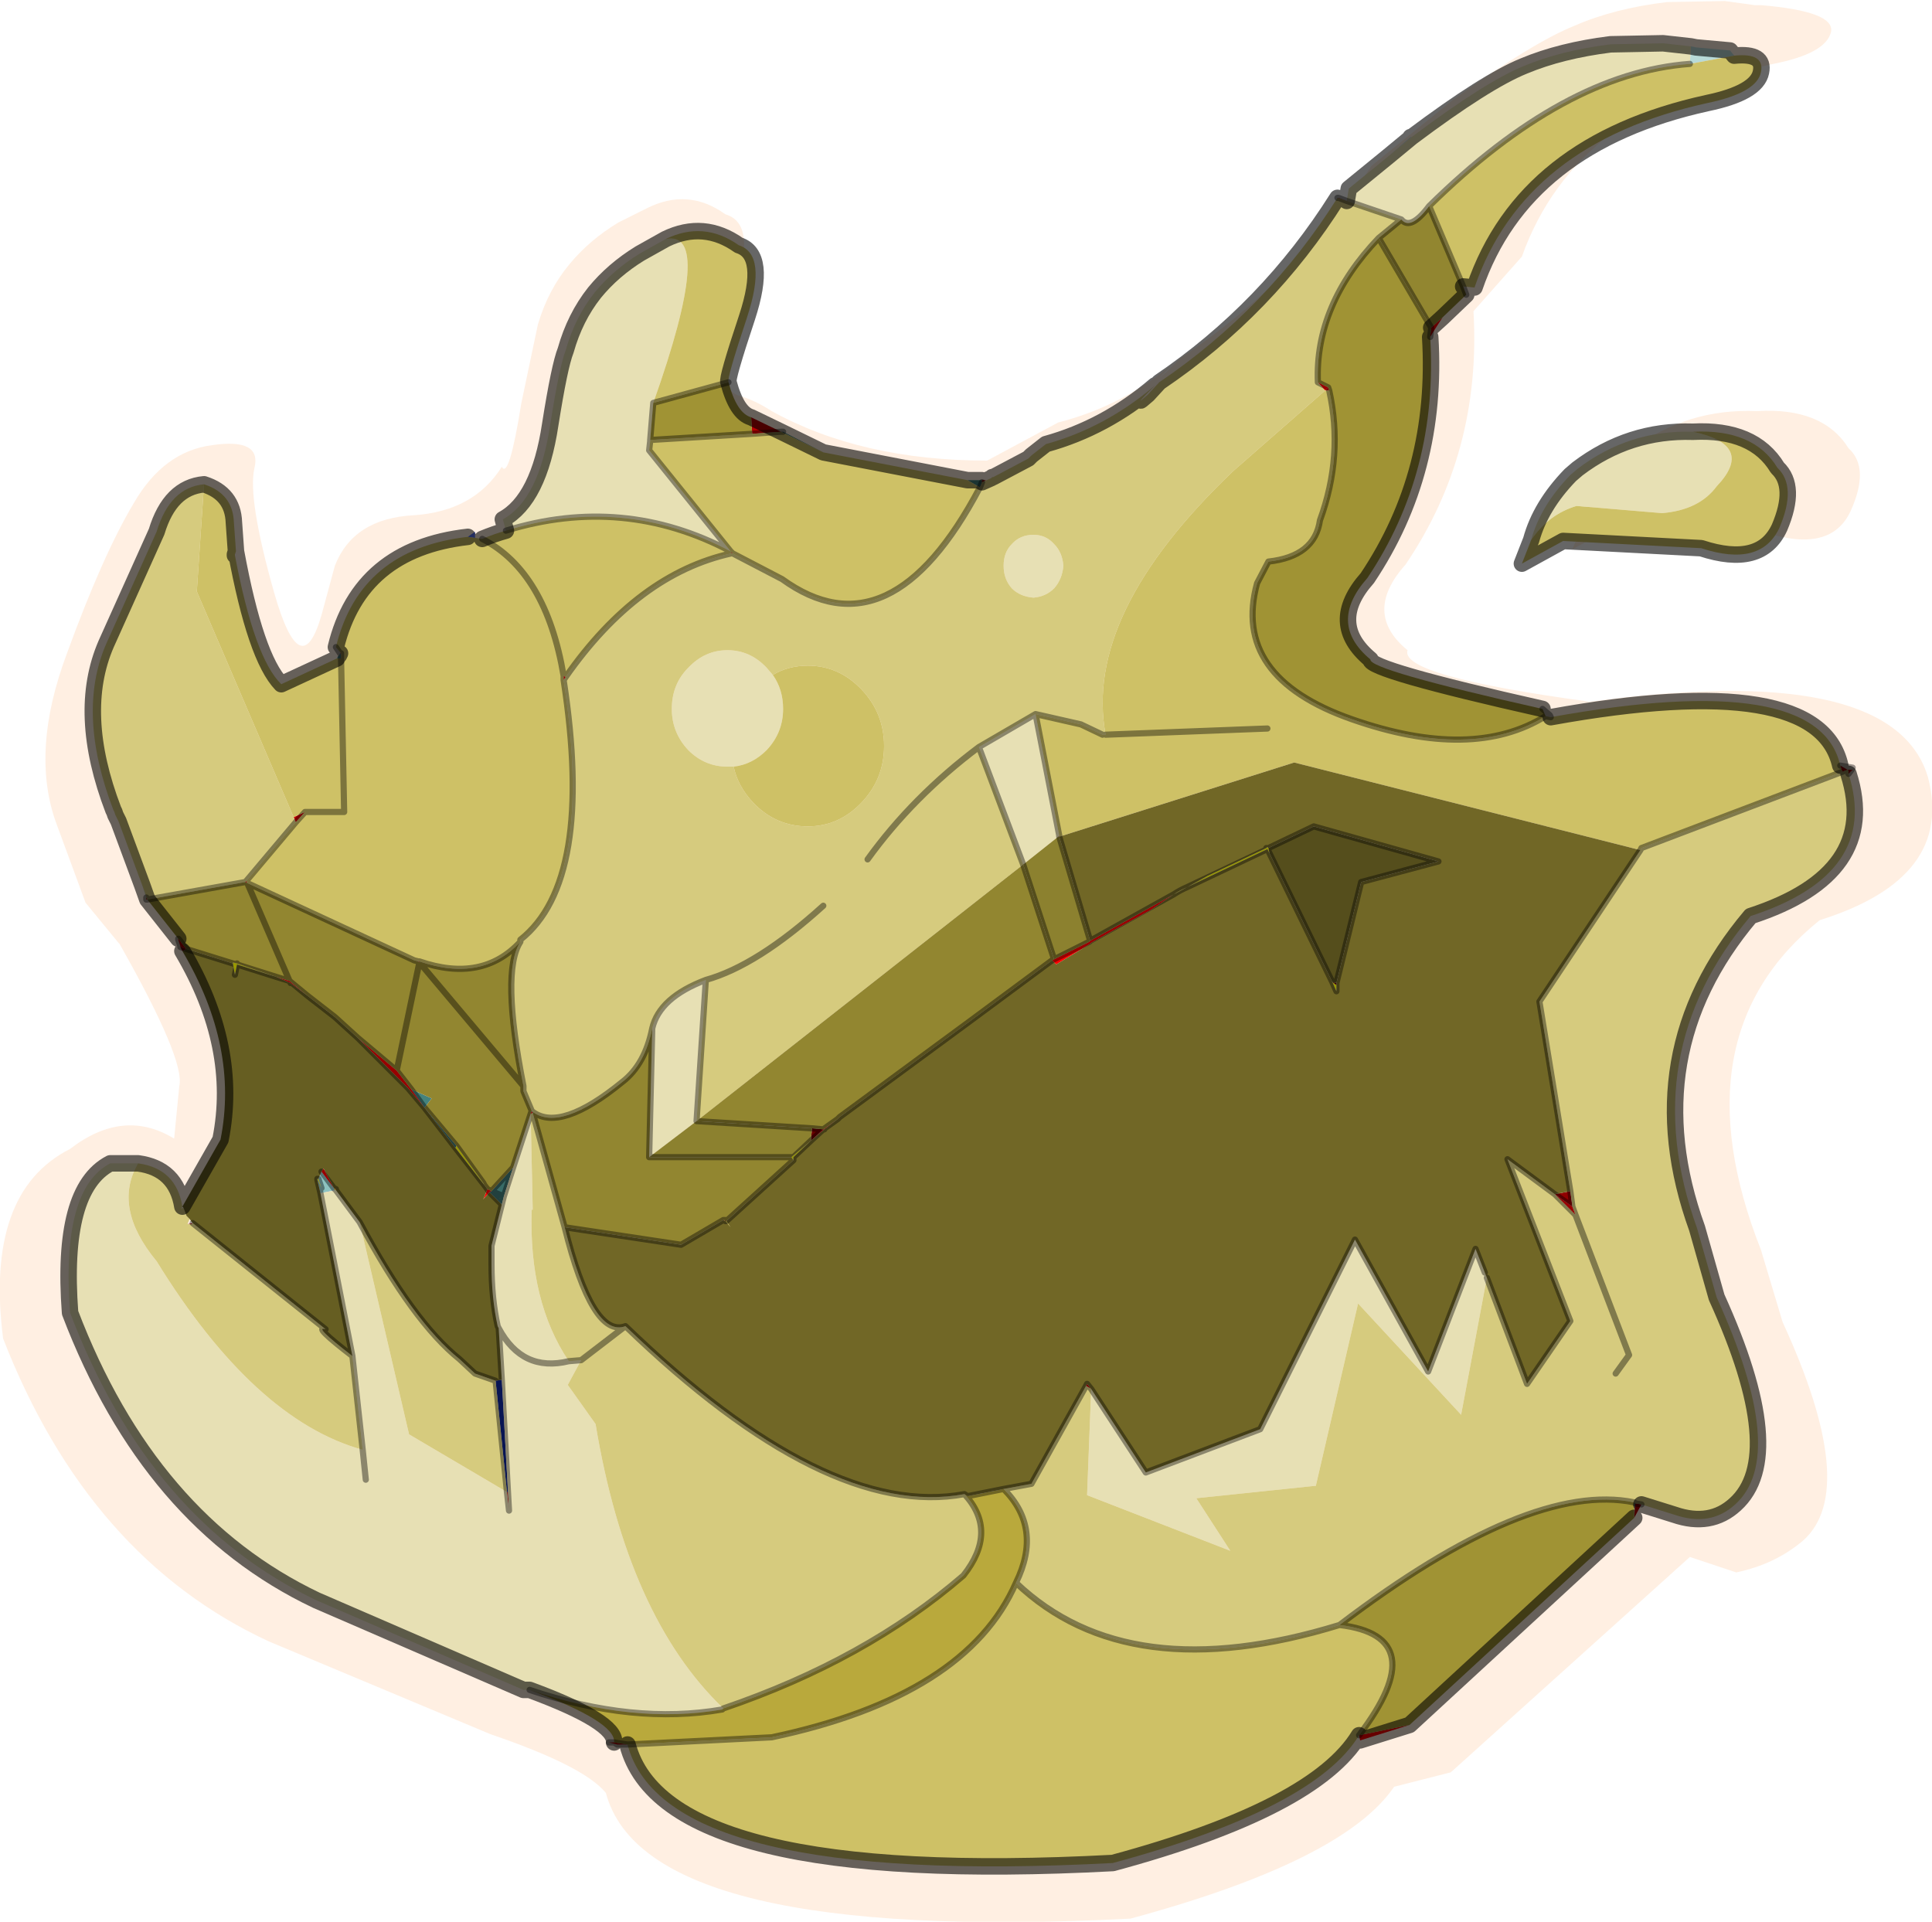 <?xml version="1.0" encoding="UTF-8" standalone="no"?>
<svg xmlns:xlink="http://www.w3.org/1999/xlink" height="93.25px" width="93.75px" xmlns="http://www.w3.org/2000/svg">
  <g transform="matrix(1.0, 0.0, 0.0, 1.0, -228.1, -153.85)">
    <path d="M298.6 158.7 Q302.5 155.9 304.5 155.1 306.45 154.25 309.0 153.95 L311.8 153.9 313.25 154.1 313.35 154.1 313.55 154.1 Q317.15 154.4 316.95 155.4 316.7 156.45 314.15 156.95 304.55 159.0 301.95 166.3 L299.6 168.95 Q300.0 175.8 296.3 181.25 294.2 183.6 296.4 185.4 296.0 186.65 305.25 187.9 319.55 185.95 321.55 191.25 L321.65 191.55 Q322.95 196.45 316.4 198.5 309.45 204.1 313.55 214.5 L314.6 218.0 Q318.35 226.15 315.6 228.6 314.25 229.75 312.35 230.15 L310.1 229.4 298.5 239.85 295.75 240.55 Q293.3 244.15 282.95 246.95 259.45 248.15 257.5 240.85 256.45 239.55 251.9 238.0 L241.15 233.5 Q232.4 229.45 228.25 218.8 227.35 211.7 231.5 209.6 234.1 207.6 236.55 209.1 L236.8 206.55 Q237.1 205.3 233.9 199.65 L233.85 199.6 232.25 197.65 230.85 193.85 Q229.55 190.35 231.35 185.55 233.1 180.75 234.6 178.25 236.05 175.75 238.4 175.45 240.8 175.1 240.45 176.55 240.1 178.0 241.4 182.6 242.7 187.15 243.7 183.7 L244.35 181.3 Q245.25 179.0 248.2 178.85 251.1 178.65 252.45 176.5 252.8 177.15 253.4 173.4 L254.2 169.6 Q254.7 167.9 255.75 166.65 256.7 165.5 258.1 164.65 L259.5 163.95 Q261.5 162.95 263.3 164.25 264.85 164.7 263.75 167.9 262.65 171.05 262.75 171.2 263.2 172.8 263.95 173.05 264.7 173.25 265.55 173.8 269.9 176.2 276.0 176.2 L279.45 174.35 Q282.6 173.55 285.15 171.4 283.85 172.65 284.75 171.85 L285.35 171.25 Q291.0 167.5 294.65 161.9 L298.6 158.7 M317.8 175.6 Q318.85 176.55 317.9 178.65 316.95 180.7 313.8 179.7 L306.55 179.35 304.4 180.5 304.9 179.3 Q305.35 177.55 306.9 175.95 L307.3 175.65 Q310.0 173.65 313.35 173.8 316.55 173.6 317.8 175.6" fill="#fedbc0" fill-opacity="0.451" fill-rule="evenodd" stroke="none"/>
    <path d="M296.55 160.5 L296.6 160.5 295.45 161.45 296.55 160.5 M310.15 156.1 L310.4 156.15 312.05 156.3 312.25 156.55 310.1 156.95 310.15 156.1" fill="#b8dad8" fill-rule="evenodd" stroke="none"/>
    <path d="M266.0 174.8 L266.1 174.8 268.05 175.8 266.0 174.8 M275.05 177.15 L275.25 177.15 275.75 177.15 275.75 177.25 275.65 177.5 275.05 177.15 M248.05 206.7 L249.05 207.15 248.7 207.6 248.05 206.7 M307.45 226.8 L307.4 227.5 307.4 226.75 307.45 226.8" fill="#44827d" fill-rule="evenodd" stroke="none"/>
    <path d="M235.2 197.4 L235.0 196.8 235.25 197.5 235.2 197.4 M244.35 211.6 L243.65 211.75 243.5 211.1 243.5 211.05 243.7 211.5 243.55 211.05 243.7 210.7 244.3 211.5 244.35 211.6" fill="#8dc2c0" fill-rule="evenodd" stroke="none"/>
    <path d="M298.1 169.25 L297.65 169.95 297.5 170.2 297.55 169.75 298.1 169.25 M317.95 191.2 L318.0 191.2 317.8 191.4 317.95 191.2 M296.5 237.55 L294.1 238.3 294.05 238.05 296.5 237.55 M258.55 238.5 L258.05 238.5 257.65 238.4 257.9 238.4 258.05 238.5 257.9 238.4 258.55 238.5 M236.85 199.8 L236.85 199.75 236.75 199.45 236.75 199.4 236.8 199.45 237.1 199.85 237.15 199.9 236.85 199.8 M235.25 197.5 L235.2 197.5 235.2 197.4 235.25 197.5 M293.0 163.45 L293.05 163.45 293.45 163.6 293.0 163.45 M292.55 172.65 L292.4 172.8 292.05 172.4 292.55 172.65 M281.0 199.5 L285.05 197.25 283.95 198.0 281.85 199.15 281.05 199.6 281.0 199.65 279.35 200.65 279.15 200.45 279.25 200.4 280.95 199.55 281.0 199.5 M268.75 208.15 L268.1 208.65 267.45 209.2 268.05 208.65 268.1 208.65 268.05 208.65 268.75 208.15 M263.3 213.1 L263.3 213.05 263.35 213.1 263.3 213.1 M263.25 213.1 L263.2 213.05 263.25 213.05 263.25 213.1 M263.65 180.7 L263.6 180.7 263.55 180.6 263.65 180.7 M255.55 186.7 L255.45 186.85 255.45 186.65 255.55 186.7 M240.05 196.6 L240.1 196.7 240.0 196.65 240.05 196.6 M242.15 201.45 L243.0 202.15 242.2 201.55 241.5 201.25 242.15 201.45 242.2 201.55 242.15 201.45 M245.45 204.2 L247.35 205.8 248.05 206.7 248.7 207.6 247.9 206.65 245.45 204.2 M248.45 200.55 L248.4 200.5 248.45 200.5 248.45 200.55 M244.65 185.55 L244.65 185.6 244.6 185.55 244.65 185.55 M253.85 207.9 L253.9 207.75 253.95 207.85 253.85 207.9 M251.85 211.7 L251.75 211.55 251.85 211.7 251.55 212.05 251.75 211.55 251.95 211.65 251.85 211.7 M243.7 210.7 L243.8 210.55 244.3 211.5 243.7 210.7 M304.4 212.4 L304.55 212.8 304.45 212.7 304.4 212.4 304.45 212.7 303.55 211.8 304.4 212.4" fill="#ff0000" fill-rule="evenodd" stroke="none"/>
    <path d="M253.9 207.75 L253.95 207.8 253.95 207.85 253.9 207.75 M250.25 209.45 L250.2 209.55 248.7 207.6 250.25 209.45 M253.0 210.5 L252.55 211.9 252.45 212.3 251.85 211.7 251.95 211.65 252.55 211.9 251.95 211.65 253.0 210.5" fill="#386b67" fill-rule="evenodd" stroke="none"/>
    <path d="M292.6 172.8 L292.4 172.8 292.55 172.65 292.6 172.8 M317.5 191.3 L317.4 191.0 317.75 191.2 317.5 191.3 M280.8 221.1 L280.85 221.0 281.05 221.25 280.8 221.1 M317.95 191.2 L317.8 191.4 317.8 191.25 317.75 191.2 317.8 191.2 317.95 191.2 M242.35 193.5 L242.9 193.25 242.45 193.75 242.35 193.5 M248.45 200.5 L248.45 200.55 248.45 200.5 M244.4 211.55 L244.4 211.6 244.3 211.5 244.4 211.55 M263.3 213.05 L263.25 213.05 263.35 213.1 263.3 213.05 M252.7 226.25 L252.75 226.25 252.8 227.15 252.7 226.25" fill="#cc0000" fill-rule="evenodd" stroke="none"/>
    <path d="M264.55 174.1 L266.0 174.8 264.6 174.9 264.55 174.1 M275.75 177.15 L275.95 177.15 275.75 177.25 275.75 177.15" fill="#b70000" fill-rule="evenodd" stroke="none"/>
    <path d="M279.5 194.4 L279.5 194.45 279.45 194.45 279.5 194.4" fill="#9f0000" fill-rule="evenodd" stroke="none"/>
    <path d="M285.05 197.25 L285.15 197.2 285.7 196.9 286.7 196.35 289.55 195.0 289.6 194.95 289.65 195.0 289.6 195.05 289.55 195.0 289.6 195.05 289.65 195.0 289.7 195.25 289.6 195.05 285.7 196.9 Q285.35 197.05 285.05 197.25 M292.95 201.65 L292.95 201.95 292.75 201.5 292.95 201.65 M267.45 209.2 L266.6 210.0 266.6 210.15 266.5 210.0 267.45 209.2 M263.3 213.05 L263.15 213.2 263.25 213.1 263.25 213.05 263.3 213.05 M250.2 209.55 L250.25 209.45 251.55 211.25 251.6 211.35 250.2 209.55 M244.4 211.6 L244.35 211.6 244.3 211.5 244.4 211.6 M239.5 201.15 L239.4 200.6 239.4 200.55 239.6 200.6 241.5 201.25 239.6 200.65 239.4 200.6 239.6 200.65 239.5 201.15 M239.6 200.65 L239.6 200.6 239.6 200.65 M243.5 211.05 L243.55 211.05 243.7 211.5 243.5 211.05 M266.5 210.0 L266.6 210.0 266.5 210.0 M268.85 216.3 L268.15 216.35 268.85 216.3" fill="#ffff00" fill-rule="evenodd" stroke="none"/>
    <path d="M250.8 179.9 L251.15 179.65 251.15 179.7 251.15 179.8 251.15 179.95 250.8 179.9 M244.35 211.6 L244.4 211.6 243.65 211.75 244.35 211.6" fill="#5772f0" fill-rule="evenodd" stroke="none"/>
    <path d="M244.45 185.8 L244.5 185.7 244.55 185.65 244.6 185.55 244.65 185.6 244.65 185.8 244.45 185.8" fill="#6ab0ad" fill-rule="evenodd" stroke="none"/>
    <path d="M263.55 180.6 L263.6 180.7 263.55 180.6" fill="#0039ff" fill-rule="evenodd" stroke="none"/>
    <path d="M292.95 201.55 L292.95 201.65 292.75 201.5 292.95 201.55 M267.45 209.2 L267.5 208.6 268.05 208.65 267.45 209.2" fill="#660000" fill-rule="evenodd" stroke="none"/>
    <path d="M253.95 207.85 L253.85 207.9 253.95 207.85" fill="#0f29a8" fill-rule="evenodd" stroke="none"/>
    <path d="M263.35 213.1 L263.55 213.4 263.3 213.1 263.35 213.1" fill="#efdf21" fill-rule="evenodd" stroke="none"/>
    <path d="M248.2 200.45 L248.45 200.5 248.4 200.5 248.2 200.45" fill="#ff5555" fill-rule="evenodd" stroke="none"/>
    <path d="M236.95 200.0 L236.85 199.8 237.15 199.9 236.95 200.0 M303.55 211.8 L304.3 211.65 304.4 212.4 303.55 211.8 M237.2 213.25 L237.45 213.2 237.4 213.25 237.2 213.25" fill="#910000" fill-rule="evenodd" stroke="none"/>
    <path d="M252.15 220.85 L252.45 220.8 252.75 226.25 252.7 226.25 252.15 220.85" fill="#0d238a" fill-rule="evenodd" stroke="none"/>
    <path d="M307.75 226.85 L307.4 227.5 307.45 226.8 307.75 226.85" fill="#b30000" fill-rule="evenodd" stroke="none"/>
    <path d="M296.6 160.5 Q300.2 157.8 302.05 157.05 303.85 156.3 306.25 156.0 L308.8 155.95 310.15 156.1 310.1 156.95 Q304.0 157.4 297.45 163.85 296.55 165.05 296.1 164.5 L293.45 163.6 293.55 163.0 295.45 161.45 296.6 160.5 M253.8 235.85 L253.5 235.85 243.45 231.5 Q235.35 227.65 231.5 217.55 231.05 211.55 233.45 210.3 L234.8 210.3 Q233.55 212.45 235.7 215.05 240.45 222.75 245.7 224.2 L245.2 219.65 243.65 211.75 244.4 211.6 245.55 213.15 247.95 223.45 252.7 226.25 252.8 227.15 252.75 226.25 252.45 220.8 252.3 218.3 252.25 218.2 Q251.95 216.85 251.95 215.2 L251.95 214.3 252.45 212.3 252.55 211.9 253.0 210.5 253.85 207.9 253.95 212.55 253.9 212.55 Q253.75 217.0 255.7 219.9 253.45 220.45 252.3 218.3 253.45 220.45 255.7 219.9 L256.3 219.85 255.65 221.05 257.0 222.95 Q258.55 232.3 263.2 236.75 L263.15 236.8 Q258.85 237.55 253.8 235.85 M252.65 179.6 L252.5 179.05 Q254.25 178.1 254.8 174.45 255.25 171.6 255.55 170.85 256.0 169.25 256.95 168.05 257.85 166.95 259.15 166.15 L260.4 165.45 Q262.8 164.95 259.8 173.4 L259.65 175.2 259.65 175.25 259.6 175.7 263.55 180.6 Q258.35 177.85 252.65 179.6 M279.25 180.25 Q279.65 180.65 279.7 181.3 279.65 181.95 279.25 182.4 278.85 182.8 278.25 182.85 277.6 182.8 277.2 182.4 276.8 181.95 276.8 181.3 276.8 180.65 277.2 180.25 277.6 179.8 278.25 179.8 278.85 179.8 279.25 180.25 M263.7 191.05 L263.4 191.05 Q262.3 191.05 261.5 190.25 260.7 189.4 260.7 188.25 260.7 187.05 261.5 186.25 262.3 185.4 263.4 185.4 264.5 185.4 265.3 186.25 L265.6 186.6 Q266.1 187.3 266.1 188.25 266.1 189.4 265.3 190.25 264.6 190.95 263.7 191.05 M275.6 190.1 L278.35 188.5 279.5 194.4 279.45 194.45 277.75 195.8 275.6 190.1 M281.05 221.25 L283.7 225.3 289.25 223.2 293.85 214.0 297.4 220.4 299.7 214.45 300.15 215.6 300.25 215.85 299.0 222.5 294.0 217.1 291.95 225.95 291.9 225.95 286.15 226.55 287.8 229.1 280.85 226.4 281.05 221.25 M259.75 203.75 Q260.1 202.25 262.35 201.4 L261.9 208.25 259.6 210.0 259.75 203.75 M302.4 180.05 Q302.85 178.4 304.3 176.9 L304.65 176.6 Q307.15 174.7 310.25 174.8 313.3 175.45 311.4 177.45 310.55 178.6 308.75 178.75 L304.6 178.4 Q303.25 178.8 302.4 180.05 M245.85 225.65 L245.7 224.2 245.85 225.65" fill="#e7e0b4" fill-rule="evenodd" stroke="none"/>
    <path d="M317.8 191.4 Q319.35 196.25 313.05 198.3 307.4 205.0 310.45 213.45 L311.4 216.8 Q314.9 224.5 312.3 226.85 311.1 227.95 309.35 227.35 L307.75 226.85 307.45 226.8 307.4 226.75 Q302.3 225.7 293.1 232.7 282.85 235.85 277.4 230.65 278.7 228.0 276.8 226.1 L278.15 225.85 280.8 221.1 281.05 221.25 280.85 226.4 287.8 229.1 286.15 226.55 291.9 225.95 291.95 225.95 294.0 217.1 299.0 222.5 300.25 215.85 302.2 221.0 304.3 217.95 301.25 210.1 303.55 211.8 304.45 212.7 304.55 212.8 304.4 212.4 304.3 211.65 302.8 202.45 307.7 195.1 307.75 195.0 317.5 191.3 317.75 191.2 317.8 191.25 317.8 191.4 M234.8 210.3 Q236.65 210.55 236.95 212.4 L236.9 212.5 237.0 212.45 237.15 212.85 237.3 213.0 237.2 213.25 237.4 213.25 237.45 213.2 243.9 218.35 Q243.25 218.15 245.2 219.65 L245.7 224.2 Q240.45 222.75 235.7 215.05 233.55 212.45 234.8 210.3 M235.0 196.8 L233.85 193.7 233.7 193.4 233.65 193.25 233.6 193.15 Q231.8 188.45 233.25 185.1 L235.7 179.65 Q236.35 177.5 238.0 177.35 L237.65 182.55 242.35 193.5 242.45 193.75 240.05 196.6 240.0 196.65 235.25 197.5 235.0 196.8 M275.75 177.25 L276.2 177.05 276.25 177.0 276.3 177.0 278.0 176.1 278.15 175.95 278.85 175.4 Q281.75 174.6 284.15 172.55 282.95 173.75 283.8 173.0 L284.35 172.4 Q289.6 168.85 293.0 163.45 L293.45 163.6 296.1 164.5 295.0 165.4 Q291.9 168.65 292.05 172.4 L292.4 172.8 287.95 176.7 Q280.65 183.65 281.75 189.5 L281.6 189.5 280.55 189.0 278.35 188.5 275.6 190.1 277.75 195.8 261.9 208.25 262.35 201.4 Q260.1 202.25 259.75 203.75 259.4 205.5 258.3 206.35 255.3 208.8 253.95 207.8 L253.9 207.75 253.5 206.8 253.5 206.55 Q252.4 201.0 253.35 199.55 L253.35 199.45 Q256.95 196.6 255.45 186.85 L255.55 186.7 Q259.05 181.7 263.6 180.7 L263.65 180.7 266.05 181.95 Q271.3 185.75 275.65 177.5 L275.75 177.25 M279.25 180.25 Q278.85 179.8 278.25 179.8 277.6 179.8 277.2 180.25 276.8 180.65 276.8 181.3 276.8 181.95 277.2 182.4 277.6 182.8 278.25 182.85 278.85 182.8 279.25 182.4 279.65 181.95 279.7 181.3 279.65 180.65 279.25 180.25 M263.7 191.05 Q263.9 192.0 264.65 192.8 265.75 193.95 267.3 193.95 268.8 193.95 269.9 192.8 271.0 191.65 271.0 190.05 271.0 188.45 269.9 187.3 268.8 186.15 267.3 186.15 266.35 186.15 265.6 186.6 L265.3 186.25 Q264.5 185.4 263.4 185.4 262.3 185.4 261.5 186.25 260.7 187.05 260.7 188.25 260.7 189.4 261.5 190.25 262.3 191.05 263.4 191.05 L263.7 191.05 M255.5 213.4 Q256.85 218.8 258.45 218.2 268.2 227.6 274.9 226.35 276.55 228.15 274.85 230.3 270.1 234.4 263.2 236.75 258.55 232.3 257.0 222.95 L255.65 221.05 256.3 219.85 255.7 219.9 Q253.75 217.0 253.9 212.55 L253.95 212.55 253.85 207.9 253.95 207.85 255.5 213.4 M270.2 195.55 Q272.4 192.5 275.6 190.1 272.4 192.5 270.2 195.55 M268.05 197.8 Q264.85 200.7 262.35 201.4 264.85 200.7 268.05 197.8 M245.55 213.15 Q248.15 218.0 250.4 219.8 L251.15 220.5 252.15 220.85 252.7 226.25 247.95 223.45 245.55 213.15 M258.45 218.2 L256.3 219.85 258.45 218.2 M306.5 220.5 L307.15 219.6 304.55 212.8 307.15 219.6 306.5 220.5" fill="#d6cb7e" fill-rule="evenodd" stroke="none"/>
    <path d="M312.25 156.55 Q313.75 156.4 313.55 157.35 313.35 158.35 310.95 158.85 302.05 160.8 299.65 167.8 L299.1 167.75 297.45 163.85 Q304.0 157.4 310.1 156.95 L312.25 156.55 M303.35 188.65 Q316.35 186.3 317.4 191.0 L317.5 191.3 307.75 195.0 307.7 195.1 290.9 190.85 279.5 194.45 279.5 194.4 278.35 188.5 280.55 189.0 281.6 189.5 281.75 189.5 Q280.65 183.65 287.95 176.7 L292.4 172.8 292.6 172.8 Q293.3 175.95 292.15 179.1 291.9 180.85 289.65 181.1 L289.1 182.15 Q287.85 186.7 293.7 188.75 299.55 190.8 303.1 188.6 L303.35 188.65 M294.05 238.05 Q291.9 241.6 282.1 244.25 260.35 245.4 258.55 238.5 L265.55 238.15 Q275.0 236.15 277.4 230.65 282.85 235.85 293.1 232.7 297.7 233.25 294.05 238.05 M238.0 177.35 Q239.4 177.8 239.45 179.2 L239.55 180.6 239.5 180.75 239.5 180.8 Q240.45 185.8 241.75 187.05 L244.45 185.8 244.65 185.8 244.8 193.25 242.9 193.25 244.8 193.25 244.65 185.8 244.65 185.6 244.65 185.55 244.4 185.25 Q245.55 180.5 250.8 179.9 L251.15 179.95 251.5 180.0 Q252.1 179.75 252.65 179.6 258.35 177.85 263.55 180.6 L259.6 175.7 259.65 175.25 259.65 175.2 264.6 174.9 266.0 174.8 268.05 175.8 275.05 177.15 275.65 177.5 Q271.3 185.75 266.05 181.95 L263.65 180.7 263.55 180.6 263.6 180.7 Q259.05 181.7 255.55 186.7 L255.45 186.65 255.45 186.85 Q256.95 196.6 253.35 199.45 L253.35 199.55 Q251.5 201.55 248.45 200.5 L248.2 200.45 240.1 196.7 240.05 196.6 242.45 193.75 242.9 193.25 242.35 193.5 237.65 182.55 238.0 177.35 M260.4 165.45 Q262.25 164.55 263.95 165.75 265.35 166.2 264.35 169.25 263.35 172.25 263.45 172.4 L259.8 173.4 Q262.8 164.95 260.4 165.45 M265.6 186.6 Q266.35 186.15 267.3 186.15 268.8 186.15 269.9 187.3 271.0 188.45 271.0 190.05 271.0 191.65 269.9 192.8 268.8 193.95 267.3 193.95 265.75 193.95 264.65 192.8 263.9 192.0 263.7 191.05 264.6 190.95 265.3 190.25 266.1 189.4 266.1 188.25 266.1 187.3 265.6 186.6 M310.25 174.8 Q313.2 174.65 314.35 176.55 315.3 177.45 314.45 179.45 313.55 181.4 310.65 180.45 L303.95 180.1 301.95 181.2 302.4 180.05 Q303.25 178.8 304.6 178.4 L308.75 178.75 Q310.55 178.6 311.4 177.45 313.3 175.45 310.25 174.8 M289.6 189.2 L281.75 189.5 289.6 189.2 M251.5 180.0 Q254.6 181.6 255.45 186.65 254.6 181.6 251.5 180.0" fill="#cec166" fill-rule="evenodd" stroke="none"/>
    <path d="M257.9 238.4 Q258.0 237.4 253.8 235.85 258.85 237.55 263.15 236.8 L263.2 236.75 Q270.1 234.4 274.85 230.3 276.55 228.15 274.9 226.35 L275.05 226.45 276.8 226.1 Q278.7 228.0 277.4 230.65 275.0 236.15 265.55 238.15 L258.55 238.5 257.9 238.4" fill="#b9a93c" fill-rule="evenodd" stroke="none"/>
    <path d="M297.5 170.2 Q297.9 176.75 294.45 181.9 292.5 184.1 294.6 185.85 294.5 186.35 302.95 188.25 L303.1 188.6 Q299.55 190.8 293.7 188.75 287.85 186.7 289.1 182.15 L289.65 181.1 Q291.9 180.85 292.15 179.1 293.3 175.95 292.6 172.8 L292.55 172.65 292.05 172.4 Q291.9 168.65 295.0 165.4 L297.55 169.75 297.5 170.2 M307.4 227.5 L296.5 237.55 294.05 238.05 Q297.7 233.25 293.1 232.7 302.3 225.7 307.4 226.75 L307.4 227.5 M263.45 172.4 Q263.85 173.9 264.55 174.1 L264.6 174.9 259.65 175.2 259.8 173.4 263.45 172.4" fill="#a09334" fill-rule="evenodd" stroke="none"/>
    <path d="M299.1 167.75 L299.25 168.15 298.1 169.25 297.55 169.75 295.0 165.4 296.1 164.5 Q296.55 165.05 297.45 163.85 L299.1 167.75 M236.75 199.4 L235.25 197.5 240.0 196.65 240.1 196.7 248.2 200.45 248.4 200.5 248.45 200.55 247.35 205.8 248.45 200.55 248.45 200.5 Q251.5 201.55 253.35 199.55 252.4 201.0 253.5 206.55 L253.5 206.8 253.9 207.75 253.85 207.9 253.0 210.5 251.95 211.65 251.75 211.55 251.6 211.35 251.55 211.25 250.25 209.45 248.7 207.6 249.05 207.15 248.05 206.7 247.35 205.8 245.45 204.2 244.35 203.2 243.0 202.15 242.15 201.45 240.1 196.7 242.15 201.45 241.5 201.25 239.6 200.6 239.4 200.55 239.4 200.6 237.15 199.9 237.1 199.85 236.8 199.45 236.75 199.4 M279.15 200.45 L275.1 203.45 268.85 208.05 268.75 208.15 268.05 208.65 267.5 208.6 261.9 208.25 277.75 195.8 279.25 200.4 279.15 200.45 M266.6 210.15 L263.35 213.1 263.25 213.05 263.2 213.05 261.15 214.25 255.5 213.4 253.95 207.85 253.95 207.8 Q255.3 208.8 258.3 206.35 259.4 205.5 259.75 203.75 L259.6 210.0 266.5 210.0 266.6 210.15 M253.5 206.55 L248.45 200.55 253.5 206.55" fill="#928630" fill-rule="evenodd" stroke="none"/>
    <path d="M277.75 195.8 L279.45 194.45 279.5 194.45 281.0 199.5 280.95 199.55 279.25 200.4 277.75 195.8 M259.6 210.0 L261.9 208.25 267.5 208.6 267.45 209.2 266.5 210.0 259.6 210.0" fill="#8c812f" fill-rule="evenodd" stroke="none"/>
    <path d="M279.5 194.45 L290.9 190.85 307.7 195.1 302.8 202.45 304.3 211.65 303.55 211.8 301.25 210.1 304.3 217.95 302.2 221.0 300.25 215.85 300.15 215.6 299.7 214.45 297.4 220.4 293.85 214.0 289.25 223.2 283.7 225.3 281.05 221.25 280.85 221.0 280.8 221.1 278.15 225.85 276.8 226.1 275.05 226.45 274.9 226.35 Q268.2 227.6 258.45 218.2 256.85 218.8 255.5 213.4 L261.15 214.25 263.2 213.05 263.25 213.1 263.15 213.2 263.3 213.05 263.3 213.1 263.55 213.4 263.35 213.1 266.6 210.15 266.6 210.0 267.45 209.2 268.1 208.65 268.75 208.15 268.85 208.05 275.1 203.45 279.15 200.45 279.35 200.65 281.0 199.65 281.05 199.6 281.85 199.15 283.95 198.0 285.05 197.25 281.0 199.5 279.5 194.45 M289.65 195.0 L289.6 194.95 289.55 195.0 286.7 196.35 285.7 196.9 285.15 197.2 285.05 197.25 Q285.35 197.05 285.7 196.9 L289.6 195.05 289.7 195.25 292.75 201.5 292.95 201.95 292.95 201.65 292.95 201.55 294.15 196.65 297.9 195.65 291.85 193.95 289.65 195.0 M268.85 216.3 L268.15 216.35 268.85 216.3" fill="#716726" fill-rule="evenodd" stroke="none"/>
    <path d="M236.95 212.4 L238.8 209.15 Q239.7 204.65 236.95 200.0 L237.15 199.9 239.4 200.6 239.5 201.15 239.6 200.65 241.5 201.25 242.2 201.55 243.0 202.15 244.35 203.2 245.45 204.2 247.9 206.65 248.7 207.6 250.2 209.55 251.6 211.35 251.75 211.55 251.55 212.05 251.85 211.7 252.45 212.3 251.95 214.3 251.95 215.2 Q251.95 216.85 252.25 218.2 L252.3 218.3 252.45 220.8 252.15 220.85 251.15 220.5 250.4 219.8 Q248.15 218.0 245.55 213.15 L244.4 211.6 244.4 211.55 244.3 211.5 243.8 210.55 243.7 210.7 243.55 211.05 243.5 211.05 243.5 211.1 243.65 211.75 245.2 219.65 Q243.25 218.15 243.9 218.35 L237.45 213.2 237.3 213.0 237.15 212.85 237.0 212.45 236.95 212.4" fill="#665e22" fill-rule="evenodd" stroke="none"/>
    <path d="M289.65 195.0 L291.85 193.95 297.9 195.65 294.15 196.65 292.95 201.55 292.75 201.5 289.7 195.25 289.65 195.0" fill="#554e1c" fill-rule="evenodd" stroke="none"/>
    <path d="M296.55 160.5 L296.6 160.5 Q300.2 157.8 302.05 157.05 303.85 156.3 306.25 156.0 L308.8 155.95 310.15 156.1 310.4 156.15 312.05 156.3 312.25 156.55 Q313.75 156.4 313.55 157.35 313.35 158.35 310.95 158.85 302.05 160.8 299.65 167.8 L299.1 167.75 M299.25 168.15 L298.1 169.25 297.55 169.75 M297.5 170.2 Q297.9 176.75 294.45 181.9 292.5 184.1 294.6 185.85 294.5 186.35 302.95 188.25 M303.35 188.65 Q316.35 186.3 317.4 191.0 M317.8 191.4 Q319.35 196.25 313.05 198.3 307.4 205.0 310.45 213.45 L311.4 216.8 Q314.9 224.5 312.3 226.85 311.1 227.95 309.35 227.35 L307.75 226.85 M307.4 227.5 L296.5 237.55 294.1 238.3 294.05 238.05 Q291.9 241.6 282.1 244.25 260.35 245.4 258.55 238.5 M257.9 238.4 Q258.0 237.4 253.8 235.85 L253.5 235.85 243.45 231.5 Q235.35 227.65 231.5 217.55 231.05 211.55 233.45 210.3 L234.8 210.3 Q236.65 210.55 236.95 212.4 L238.8 209.15 Q239.7 204.65 236.95 200.0 M236.75 199.4 L235.25 197.5 235.0 196.8 233.85 193.7 233.7 193.4 233.65 193.25 233.6 193.15 Q231.8 188.45 233.25 185.1 L235.7 179.65 Q236.35 177.5 238.0 177.35 239.4 177.8 239.45 179.2 L239.55 180.6 Q240.5 185.75 241.75 187.05 L244.45 185.8 244.5 185.7 244.55 185.65 244.6 185.55 M244.4 185.25 Q245.55 180.5 250.8 179.9 M251.5 180.0 Q252.1 179.75 252.65 179.6 L252.5 179.05 Q254.25 178.1 254.8 174.45 255.25 171.6 255.55 170.85 256.0 169.25 256.95 168.05 257.85 166.95 259.15 166.15 L260.4 165.45 Q262.25 164.55 263.95 165.75 265.35 166.2 264.35 169.25 263.35 172.25 263.45 172.4 263.85 173.9 264.55 174.1 L266.0 174.8 268.05 175.8 275.05 177.15 275.25 177.15 275.75 177.15 M275.75 177.25 L276.2 177.05 276.25 177.0 276.3 177.0 278.0 176.1 278.15 175.95 278.85 175.4 Q281.75 174.6 284.15 172.55 282.95 173.75 283.8 173.0 L284.35 172.4 Q289.6 168.85 293.0 163.45 M293.45 163.6 L293.55 163.0 295.45 161.45 296.6 160.5 M310.25 174.8 Q313.2 174.65 314.35 176.55 315.3 177.45 314.45 179.45 313.55 181.4 310.65 180.45 L303.95 180.1 301.95 181.2 302.4 180.05 Q302.85 178.4 304.3 176.9 L304.65 176.6 Q307.15 174.7 310.25 174.8 M239.5 180.8 L239.5 180.75 239.55 180.6" fill="none" stroke="#000000" stroke-linecap="round" stroke-linejoin="round" stroke-opacity="0.6" stroke-width="0.8"/>
    <path d="M299.1 167.75 L299.25 168.15 M302.95 188.25 L303.3 188.55 303.35 188.65 303.1 188.6 Q299.55 190.8 293.7 188.75 287.85 186.7 289.1 182.15 L289.65 181.1 Q291.9 180.85 292.15 179.1 293.3 175.95 292.6 172.8 L292.55 172.65 292.05 172.4 Q291.9 168.65 295.0 165.4 L296.1 164.5 293.45 163.6 293.05 163.45 293.0 163.45 M317.4 191.0 L318.0 191.1 317.95 191.2 317.8 191.4 M258.55 238.5 L258.05 238.5 257.9 238.4 257.65 238.4 M236.85 199.8 L236.85 199.75 236.75 199.45 236.75 199.4 236.8 199.45 237.1 199.85 237.15 199.9 236.85 199.8 M235.25 197.5 L235.2 197.5 235.2 197.4 235.25 197.5 240.0 196.65 240.1 196.7 242.15 201.45 243.0 202.15 244.35 203.2 245.45 204.2 247.35 205.8 248.45 200.55 248.4 200.5 248.2 200.45 240.1 196.7 240.05 196.6 240.0 196.65 M244.6 185.55 L244.4 185.25 M266.0 174.8 L266.1 174.8 M296.1 164.5 Q296.55 165.05 297.45 163.85 304.0 157.4 310.1 156.95 M297.55 169.75 L297.5 170.2 M297.45 163.85 L299.1 167.75 M297.55 169.75 L295.0 165.4 M275.65 177.5 L275.75 177.25 M264.6 174.9 L266.0 174.8 M278.35 188.5 L280.55 189.0 281.6 189.5 M275.6 190.1 L278.35 188.5 279.5 194.4 279.5 194.45 281.0 199.5 285.05 197.25 Q285.35 197.05 285.7 196.9 L289.6 195.05 289.65 195.0 291.85 193.95 297.9 195.65 294.15 196.65 292.95 201.55 292.95 201.65 292.95 201.95 292.75 201.5 289.7 195.25 289.6 195.05 289.55 195.0 M307.7 195.1 L307.75 195.0 317.5 191.3 317.75 191.2 318.0 191.1 M279.15 200.45 L275.1 203.45 268.85 208.05 268.75 208.15 268.05 208.65 267.5 208.6 261.9 208.25 262.35 201.4 Q264.85 200.7 268.05 197.8 M267.45 209.2 L266.6 210.0 266.6 210.15 263.35 213.1 263.3 213.1 263.3 213.05 263.25 213.05 263.2 213.05 261.15 214.25 255.5 213.4 Q256.85 218.8 258.45 218.2 268.2 227.6 274.9 226.35 L275.05 226.45 276.8 226.1 278.15 225.85 280.8 221.1 280.85 221.0 281.05 221.25 283.7 225.3 289.25 223.2 293.85 214.0 297.4 220.4 299.7 214.45 300.15 215.6 M300.25 215.85 L302.2 221.0 304.3 217.95 301.25 210.1 303.55 211.8 304.4 212.4 304.3 211.65 302.8 202.45 307.7 195.1 M277.75 195.8 L275.6 190.1 Q272.4 192.5 270.2 195.55 M275.65 177.5 Q271.3 185.75 266.05 181.95 L263.65 180.7 263.6 180.7 Q259.05 181.7 255.55 186.7 L255.45 186.85 Q256.95 196.6 253.35 199.45 L253.35 199.55 Q252.4 201.0 253.5 206.55 L253.5 206.8 253.9 207.75 253.95 207.8 Q255.3 208.8 258.3 206.35 259.4 205.5 259.75 203.75 260.1 202.25 262.35 201.4 M281.75 189.5 L289.6 189.2 M242.9 193.25 L244.8 193.25 244.65 185.8 244.65 185.6 244.65 185.55 M242.45 193.75 L240.05 196.6 M248.45 200.5 Q251.5 201.55 253.35 199.55 M242.9 193.25 L242.45 193.75 M259.8 173.4 L259.65 175.2 264.6 174.9 M259.65 175.2 L259.65 175.25 259.6 175.7 263.55 180.6 263.65 180.7 M244.6 185.55 L244.65 185.6 M255.45 186.65 L255.45 186.85 M252.65 179.6 Q258.35 177.85 263.55 180.6 M255.45 186.65 Q254.6 181.6 251.5 180.0 M259.8 173.4 L263.45 172.4 M259.6 210.0 L259.75 203.75 M259.6 210.0 L266.5 210.0 266.6 210.0 M277.75 195.8 L279.25 200.4 280.95 199.55 281.0 199.5 M248.45 200.5 L248.45 200.55 253.5 206.55 M248.45 200.5 L248.4 200.5 M248.05 206.7 L248.7 207.6 247.9 206.65 245.45 204.2 M248.05 206.7 L247.35 205.8 M250.2 209.55 L250.25 209.45 248.7 207.6 250.2 209.55 251.6 211.35 251.55 211.25 250.25 209.45 M253.85 207.9 L253.0 210.5 252.55 211.9 252.45 212.3 251.95 214.3 251.95 215.2 Q251.95 216.85 252.25 218.2 L252.3 218.3 Q253.45 220.45 255.7 219.9 L256.3 219.85 258.45 218.2 M253.85 207.9 L253.9 207.75 253.95 207.85 255.5 213.4 M251.75 211.55 L251.85 211.7 251.95 211.65 251.75 211.55 251.6 211.35 M251.95 211.65 L252.55 211.9 M252.45 212.3 L251.85 211.7 M244.4 211.6 L245.55 213.15 Q248.15 218.0 250.4 219.8 L251.15 220.5 252.15 220.85 252.7 226.25 252.8 227.15 252.75 226.25 252.45 220.8 252.3 218.3 M244.4 211.6 L244.3 211.5 244.4 211.55 M251.95 211.65 L253.0 210.5 M239.4 200.6 L237.15 199.9 M239.6 200.6 L239.6 200.65 241.5 201.25 242.15 201.45 242.2 201.55 M239.4 200.6 L239.6 200.65 239.5 201.15 M243.65 211.75 L243.5 211.1 243.5 211.05 243.7 211.5 243.55 211.05 M244.3 211.5 L243.7 210.7 M237.45 213.2 L243.9 218.35 Q243.25 218.15 245.2 219.65 L243.65 211.75 M245.7 224.2 L245.2 219.65 M245.7 224.2 L245.85 225.65 M258.55 238.5 L257.9 238.4 M263.2 236.75 Q270.1 234.4 274.85 230.3 276.55 228.15 274.9 226.35 M253.8 235.85 Q258.85 237.55 263.15 236.8 M304.55 212.8 L307.15 219.6 306.5 220.5 M307.45 226.8 L307.75 226.85 M307.45 226.8 L307.4 226.75 Q302.3 225.7 293.1 232.7 297.7 233.25 294.05 238.05 M304.45 212.7 L304.55 212.8 304.4 212.4 304.45 212.7 303.55 211.8 M279.15 200.45 L279.25 200.4 M267.45 209.2 L268.05 208.65 268.1 208.65 M277.4 230.65 Q275.0 236.15 265.55 238.15 L258.55 238.5 M276.8 226.1 Q278.7 228.0 277.4 230.65 282.85 235.85 293.1 232.7" fill="none" stroke="#000000" stroke-linecap="round" stroke-linejoin="round" stroke-opacity="0.4" stroke-width="0.3"/>
  </g>
</svg>
